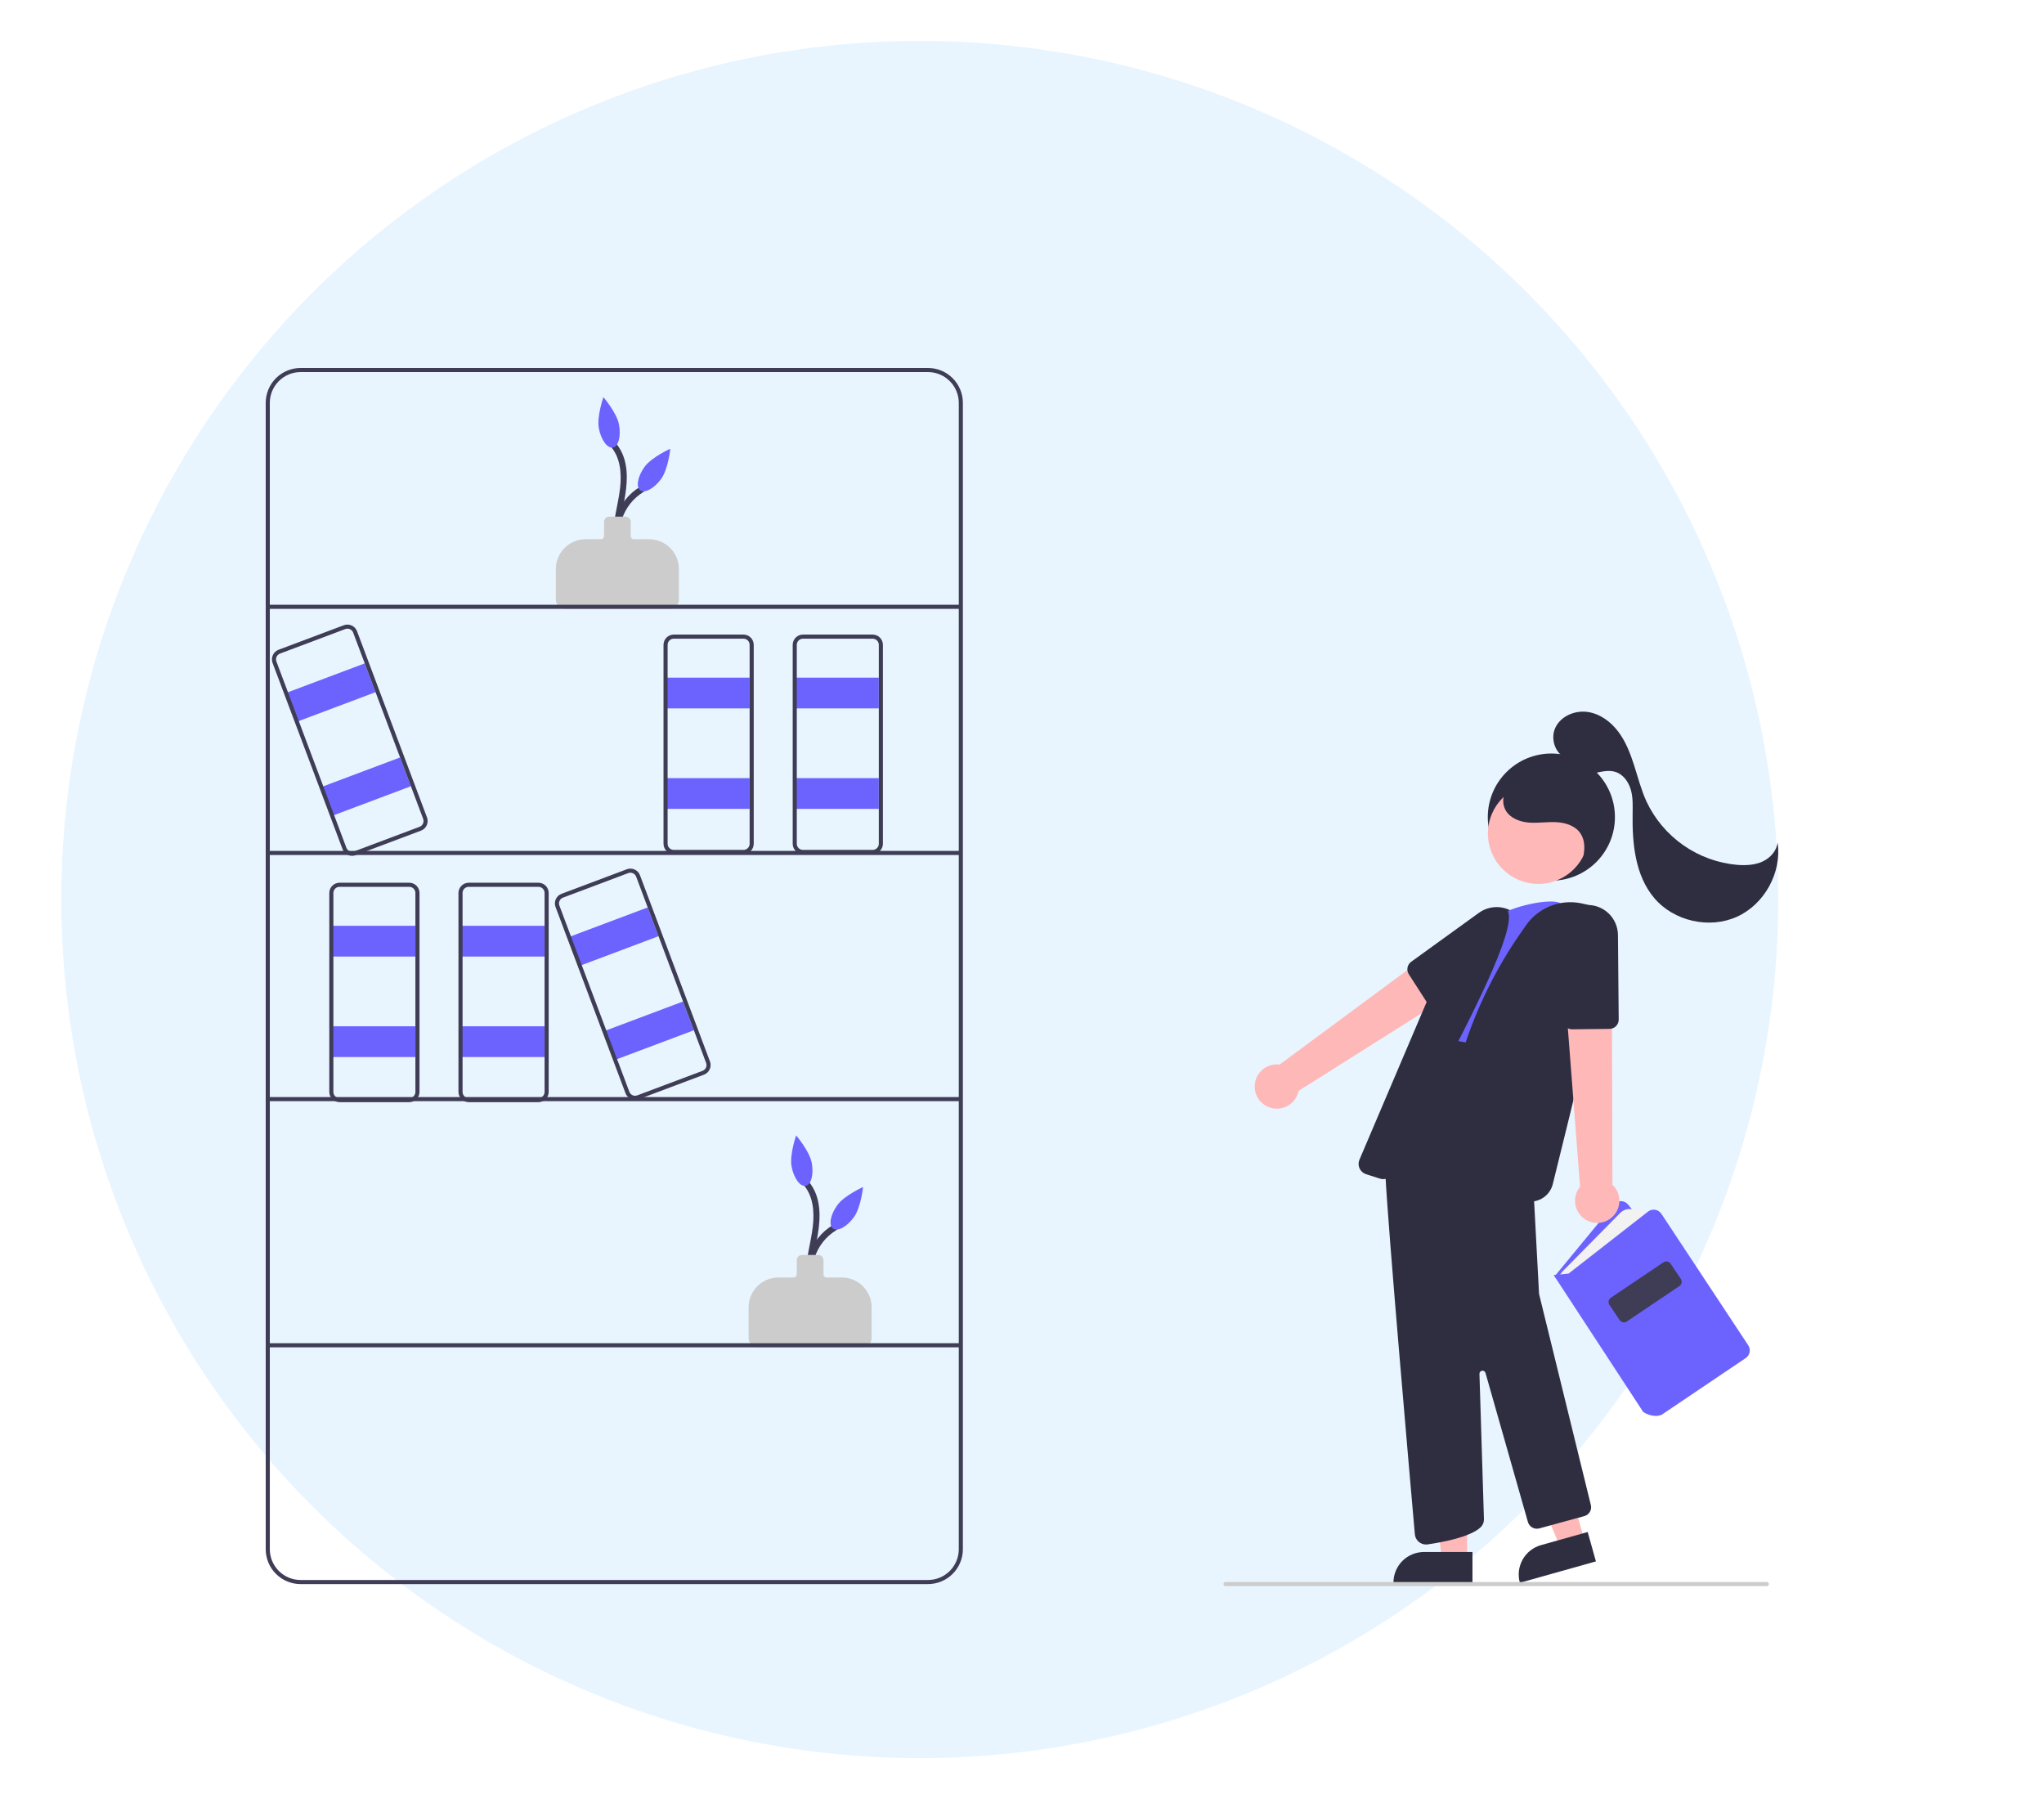 <?xml version="1.0" encoding="UTF-8" standalone="no"?>
<svg
   xmlns:dc="http://purl.org/dc/elements/1.1/"
   xmlns:cc="http://creativecommons.org/ns#"
   xmlns:rdf="http://www.w3.org/1999/02/22-rdf-syntax-ns#"
   xmlns:svg="http://www.w3.org/2000/svg"
   xmlns="http://www.w3.org/2000/svg"
   xmlns:sodipodi="http://sodipodi.sourceforge.net/DTD/sodipodi-0.dtd"
   xmlns:inkscape="http://www.inkscape.org/namespaces/inkscape"
   width="200"
   height="176"
   viewBox="0 0 200 176"
   fill="none"
   version="1.1"
   id="svg119"
   sodipodi:docname="img-library-light.svg"
   inkscape:version="0.92.5 (2060ec1f9f, 2020-04-08)">
  <sodipodi:namedview
     pagecolor="#ffffff"
     bordercolor="#666666"
     borderopacity="1"
     objecttolerance="10"
     gridtolerance="10"
     guidetolerance="10"
     inkscape:pageopacity="0"
     inkscape:pageshadow="2"
     inkscape:window-width="1920"
     inkscape:window-height="1053"
     id="namedview121"
     showgrid="false"
     inkscape:zoom="1.3409091"
     inkscape:cx="100"
     inkscape:cy="88"
     inkscape:window-x="0"
     inkscape:window-y="0"
     inkscape:window-maximized="1"
     inkscape:current-layer="svg119" />
  <circle
     cx="90"
     cy="88"
     r="84"
     id="circle2"
     style="fill:#e8f5ff"
     inkscape:export-xdpi="300"
     inkscape:export-ydpi="300" />
  <g
     clip-path="url(#clip0)"
     id="g112"
     inkscape:export-xdpi="300"
     inkscape:export-ydpi="300">
    <path
       d="M79.855 126.4C79.407 125.326 79.358 124.127 79.716 123.02C80.075 121.913 80.817 120.971 81.81 120.364C82.141 120.163 81.838 119.642 81.506 119.844C80.368 120.524 79.518 121.597 79.118 122.862C78.718 124.126 78.795 125.493 79.335 126.704C79.487 127.059 80.006 126.752 79.855 126.4H79.855Z"
       fill="#3F3D56"
       id="path4" />
    <path
       d="M80.027 127.209C79.216 125.771 79.407 124.05 79.699 122.495C80.003 120.871 80.403 119.223 80.057 117.571C79.9 116.77 79.529 116.026 78.983 115.418C78.72 115.132 78.296 115.559 78.558 115.844C79.579 116.952 79.697 118.561 79.531 119.99C79.336 121.675 78.782 123.317 78.851 125.029C78.869 125.898 79.094 126.749 79.508 127.513C79.549 127.579 79.615 127.627 79.691 127.645C79.767 127.664 79.847 127.652 79.914 127.612C79.982 127.573 80.031 127.509 80.052 127.434C80.073 127.359 80.064 127.278 80.027 127.209L80.027 127.209Z"
       fill="#3F3D56"
       id="path6" />
    <path
       d="M84.384 131.802H74.152C73.912 131.802 73.683 131.707 73.514 131.537C73.344 131.368 73.249 131.139 73.249 130.899V127.894C73.25 127.121 73.557 126.381 74.103 125.835C74.649 125.289 75.39 124.982 76.162 124.981H77.663C77.743 124.981 77.819 124.949 77.876 124.892C77.932 124.836 77.964 124.759 77.964 124.68V123.275C77.964 123.142 78.017 123.015 78.111 122.921C78.205 122.827 78.332 122.774 78.466 122.774H80.071C80.204 122.774 80.331 122.827 80.425 122.921C80.519 123.015 80.572 123.142 80.572 123.275V124.68C80.572 124.759 80.604 124.836 80.66 124.892C80.717 124.949 80.793 124.981 80.873 124.981H82.374C83.146 124.982 83.887 125.289 84.433 125.835C84.979 126.381 85.286 127.121 85.287 127.894V130.899C85.287 131.139 85.192 131.368 85.022 131.537C84.853 131.707 84.624 131.802 84.384 131.802Z"
       fill="#CCCCCC"
       id="path8" />
    <path
       d="M79.425 113.753C79.641 114.897 79.374 115.907 78.829 116.009C78.285 116.112 77.669 115.268 77.454 114.125C77.238 112.981 77.901 111.08 77.901 111.08C77.901 111.08 79.21 112.61 79.425 113.753Z"
       fill="#6C63FF"
       id="path10" />
    <path
       d="M83.557 119.072C82.875 120.015 81.958 120.516 81.509 120.191C81.06 119.866 81.25 118.838 81.932 117.896C82.614 116.954 84.45 116.128 84.45 116.128C84.45 116.128 84.239 118.13 83.557 119.072Z"
       fill="#6C63FF"
       id="path12" />
    <path
       d="M60.996 54.172C60.548 53.098 60.498 51.9 60.857 50.792C61.215 49.686 61.958 48.743 62.95 48.136C63.281 47.935 62.979 47.414 62.647 47.616C61.508 48.296 60.658 49.37 60.258 50.634C59.858 51.898 59.936 53.265 60.476 54.476C60.628 54.831 61.146 54.525 60.996 54.172H60.996Z"
       fill="#3F3D56"
       id="path14" />
    <path
       d="M61.168 54.982C60.356 53.543 60.547 51.822 60.839 50.267C61.144 48.643 61.544 46.995 61.198 45.344C61.041 44.542 60.67 43.798 60.124 43.19C59.861 42.904 59.436 43.331 59.698 43.616C60.719 44.724 60.837 46.333 60.672 47.762C60.477 49.447 59.923 51.089 59.992 52.801C60.01 53.67 60.235 54.521 60.648 55.285C60.69 55.351 60.755 55.399 60.831 55.417C60.907 55.436 60.987 55.424 61.055 55.385C61.122 55.345 61.172 55.281 61.193 55.206C61.214 55.131 61.205 55.05 61.168 54.982L61.168 54.982Z"
       fill="#3F3D56"
       id="path16" />
    <path
       d="M65.525 59.574H55.292C55.053 59.574 54.824 59.479 54.654 59.31C54.485 59.14 54.39 58.911 54.389 58.672V55.666C54.39 54.894 54.698 54.153 55.244 53.607C55.79 53.061 56.53 52.754 57.303 52.753H58.803C58.883 52.753 58.96 52.721 59.016 52.665C59.073 52.608 59.104 52.532 59.104 52.452V51.047C59.105 50.914 59.157 50.787 59.252 50.693C59.346 50.599 59.473 50.546 59.606 50.546H61.211C61.344 50.546 61.471 50.599 61.566 50.693C61.66 50.787 61.712 50.914 61.713 51.047V52.452C61.713 52.532 61.744 52.608 61.801 52.665C61.857 52.721 61.934 52.753 62.014 52.753H63.514C64.287 52.754 65.027 53.061 65.573 53.607C66.119 54.153 66.427 54.894 66.427 55.666V58.672C66.427 58.911 66.332 59.14 66.163 59.31C65.993 59.479 65.764 59.574 65.525 59.574Z"
       fill="#CCCCCC"
       id="path18" />
    <path
       d="M60.566 41.525C60.781 42.669 60.514 43.679 59.97 43.781C59.426 43.884 58.809 43.04 58.594 41.897C58.379 40.753 59.041 38.852 59.041 38.852C59.041 38.852 60.35 40.382 60.566 41.525Z"
       fill="#6C63FF"
       id="path20" />
    <path
       d="M64.698 46.845C64.015 47.787 63.099 48.288 62.65 47.963C62.201 47.638 62.39 46.611 63.072 45.668C63.755 44.726 65.591 43.9 65.591 43.9C65.591 43.9 65.38 45.902 64.698 46.845Z"
       fill="#6C63FF"
       id="path22" />
    <path
       d="M40.646 90.572H32.42V93.582H40.646V90.572Z"
       fill="#6C63FF"
       id="path24" />
    <path
       d="M40.646 100.403H32.42V103.413H40.646V100.403Z"
       fill="#6C63FF"
       id="path26" />
    <path
       d="M90.804 154.975H29.411C28.506 154.974 27.64 154.615 27 153.975C26.361 153.336 26.001 152.469 26 151.565V39.411C26.001 38.507 26.361 37.639 27 37C27.64 36.361 28.506 36.001 29.411 36H90.804C91.709 36.001 92.576 36.361 93.215 37C93.855 37.639 94.214 38.507 94.215 39.411V151.565C94.214 152.469 93.855 153.336 93.215 153.975C92.576 154.615 91.709 154.974 90.804 154.975ZM29.411 36.401C28.613 36.402 27.848 36.719 27.284 37.284C26.72 37.848 26.402 38.613 26.401 39.411V151.565C26.402 152.362 26.72 153.127 27.284 153.692C27.848 154.256 28.613 154.573 29.411 154.574H90.804C91.602 154.573 92.367 154.256 92.931 153.692C93.496 153.127 93.813 152.362 93.814 151.565V39.411C93.813 38.613 93.496 37.848 92.931 37.284C92.367 36.719 91.602 36.402 90.804 36.401H29.411Z"
       fill="#3F3D56"
       id="path28" />
    <path
       d="M94.015 59.164H26.201V59.565H94.015V59.164Z"
       fill="#3F3D56"
       id="path30" />
    <path
       d="M94.015 83.246H26.201V83.647H94.015V83.246Z"
       fill="#3F3D56"
       id="path32" />
    <path
       d="M94.015 107.328H26.201V107.729H94.015V107.328Z"
       fill="#3F3D56"
       id="path34" />
    <path
       d="M94.015 131.41H26.201V131.812H94.015V131.41Z"
       fill="#3F3D56"
       id="path36" />
    <path
       d="M40.044 107.827H33.223C32.957 107.826 32.702 107.721 32.514 107.532C32.326 107.344 32.22 107.089 32.22 106.823V87.362C32.22 87.096 32.326 86.841 32.514 86.653C32.702 86.465 32.957 86.359 33.223 86.359H40.044C40.31 86.359 40.565 86.465 40.753 86.653C40.941 86.841 41.047 87.096 41.047 87.362V106.823C41.047 107.089 40.941 107.344 40.753 107.532C40.565 107.721 40.31 107.826 40.044 107.827ZM33.223 86.76C33.063 86.76 32.91 86.824 32.797 86.937C32.684 87.049 32.621 87.203 32.621 87.362V106.823C32.621 106.983 32.684 107.136 32.797 107.249C32.91 107.362 33.063 107.425 33.223 107.425H40.044C40.204 107.425 40.357 107.362 40.47 107.249C40.583 107.136 40.646 106.983 40.646 106.823V87.362C40.646 87.203 40.583 87.049 40.47 86.937C40.357 86.824 40.204 86.76 40.044 86.76H33.223Z"
       fill="#3F3D56"
       id="path38" />
    <path
       d="M53.286 90.572H45.06V93.582H53.286V90.572Z"
       fill="#6C63FF"
       id="path40" />
    <path
       d="M53.286 100.403H45.06V103.413H53.286V100.403Z"
       fill="#6C63FF"
       id="path42" />
    <path
       d="M52.684 107.827H45.863C45.597 107.826 45.342 107.721 45.154 107.532C44.966 107.344 44.86 107.089 44.859 106.823V87.362C44.86 87.096 44.966 86.841 45.154 86.653C45.342 86.465 45.597 86.359 45.863 86.359H52.684C52.95 86.359 53.205 86.465 53.393 86.653C53.581 86.841 53.687 87.096 53.687 87.362V106.823C53.687 107.089 53.581 107.344 53.393 107.532C53.205 107.721 52.95 107.826 52.684 107.827ZM45.863 86.76C45.703 86.76 45.55 86.824 45.437 86.937C45.324 87.049 45.261 87.203 45.261 87.362V106.823C45.261 106.983 45.324 107.136 45.437 107.249C45.55 107.362 45.703 107.425 45.863 107.425H52.684C52.844 107.425 52.997 107.362 53.11 107.249C53.222 107.136 53.286 106.983 53.286 106.823V87.362C53.286 87.203 53.222 87.049 53.11 86.937C52.997 86.824 52.844 86.76 52.684 86.76H45.863Z"
       fill="#3F3D56"
       id="path44" />
    <path
       d="M73.349 66.296H65.123V69.305H73.349V66.296Z"
       fill="#6C63FF"
       id="path46" />
    <path
       d="M73.349 76.127H65.123V79.136H73.349V76.127Z"
       fill="#6C63FF"
       id="path48" />
    <path
       d="M72.748 83.55H65.926C65.66 83.55 65.405 83.444 65.217 83.256C65.029 83.068 64.923 82.813 64.923 82.547V63.085C64.923 62.819 65.029 62.565 65.217 62.376C65.405 62.188 65.66 62.083 65.926 62.082H72.748C73.013 62.083 73.269 62.188 73.457 62.376C73.645 62.565 73.75 62.819 73.751 63.085V82.547C73.75 82.813 73.645 83.068 73.457 83.256C73.269 83.444 73.013 83.55 72.748 83.55ZM65.926 62.483C65.766 62.484 65.613 62.547 65.501 62.66C65.388 62.773 65.324 62.926 65.324 63.085V82.547C65.324 82.706 65.388 82.859 65.501 82.972C65.613 83.085 65.766 83.149 65.926 83.149H72.748C72.907 83.149 73.06 83.085 73.173 82.972C73.286 82.859 73.349 82.706 73.349 82.547V63.085C73.349 62.926 73.286 62.773 73.173 62.66C73.06 62.547 72.907 62.484 72.748 62.483H65.926Z"
       fill="#3F3D56"
       id="path50" />
    <path
       d="M85.989 66.296H77.763V69.305H85.989V66.296Z"
       fill="#6C63FF"
       id="path52" />
    <path
       d="M85.989 76.127H77.763V79.136H85.989V76.127Z"
       fill="#6C63FF"
       id="path54" />
    <path
       d="M85.387 83.55H78.566C78.3 83.55 78.045 83.444 77.857 83.256C77.669 83.068 77.563 82.813 77.563 82.547V63.085C77.563 62.819 77.669 62.565 77.857 62.376C78.045 62.188 78.3 62.083 78.566 62.082H85.387C85.653 62.083 85.908 62.188 86.096 62.376C86.284 62.565 86.39 62.819 86.391 63.085V82.547C86.39 82.813 86.284 83.068 86.096 83.256C85.908 83.444 85.653 83.55 85.387 83.55ZM78.566 62.483C78.406 62.484 78.253 62.547 78.141 62.66C78.028 62.773 77.964 62.926 77.964 63.085V82.547C77.964 82.706 78.028 82.859 78.141 82.972C78.253 83.085 78.406 83.149 78.566 83.149H85.387C85.547 83.149 85.7 83.085 85.813 82.972C85.926 82.859 85.989 82.706 85.989 82.547V63.085C85.989 62.926 85.926 62.773 85.813 62.66C85.7 62.547 85.547 62.484 85.387 62.483H78.566Z"
       fill="#3F3D56"
       id="path56" />
    <path
       d="M63.376 88.775L55.676 91.668L56.734 94.486L64.434 91.592L63.376 88.775Z"
       fill="#6C63FF"
       id="path58" />
    <path
       d="M66.834 97.978L59.134 100.871L60.192 103.688L67.892 100.795L66.834 97.978Z"
       fill="#6C63FF"
       id="path60" />
    <path
       d="M62.143 107.602C61.939 107.602 61.74 107.539 61.572 107.423C61.404 107.307 61.276 107.142 61.204 106.952L54.359 88.734C54.265 88.485 54.275 88.209 54.385 87.967C54.494 87.725 54.696 87.536 54.945 87.442L61.33 85.043C61.454 84.996 61.585 84.975 61.717 84.979C61.848 84.983 61.978 85.014 62.098 85.068C62.218 85.123 62.326 85.2 62.416 85.296C62.506 85.392 62.576 85.505 62.622 85.629L69.468 103.846C69.561 104.095 69.552 104.371 69.442 104.614C69.332 104.856 69.131 105.044 68.882 105.138H68.882L62.496 107.538C62.383 107.58 62.263 107.602 62.143 107.602ZM61.684 85.379C61.611 85.379 61.539 85.393 61.471 85.418L55.086 87.818C54.937 87.874 54.816 87.987 54.75 88.132C54.684 88.278 54.678 88.443 54.734 88.593L61.58 106.81C61.608 106.884 61.65 106.952 61.704 107.01C61.758 107.068 61.823 107.114 61.895 107.147C61.967 107.179 62.044 107.198 62.123 107.2C62.202 107.203 62.281 107.19 62.355 107.162L68.74 104.763C68.89 104.706 69.011 104.593 69.077 104.448C69.143 104.302 69.148 104.137 69.092 103.987L62.247 85.77C62.203 85.655 62.127 85.557 62.026 85.487C61.925 85.417 61.806 85.38 61.684 85.379Z"
       fill="#3F3D56"
       id="path62" />
    <path
       d="M35.688 64.9L27.988 67.793L29.047 70.61L36.747 67.717L35.688 64.9Z"
       fill="#6C63FF"
       id="path64" />
    <path
       d="M39.147 74.102L31.446 76.996L32.505 79.813L40.205 76.919L39.147 74.102Z"
       fill="#6C63FF"
       id="path66" />
    <path
       d="M34.455 83.727C34.251 83.727 34.052 83.664 33.885 83.548C33.717 83.432 33.589 83.267 33.517 83.076L26.671 64.859C26.578 64.61 26.587 64.334 26.697 64.091C26.807 63.849 27.009 63.661 27.257 63.567L33.643 61.167C33.766 61.121 33.898 61.099 34.029 61.104C34.161 61.108 34.29 61.138 34.41 61.193C34.53 61.247 34.638 61.325 34.728 61.421C34.818 61.517 34.889 61.63 34.935 61.754L41.781 79.971C41.874 80.22 41.864 80.496 41.755 80.738C41.645 80.98 41.443 81.169 41.194 81.263H41.194L34.809 83.662C34.696 83.705 34.576 83.727 34.455 83.727ZM33.996 61.504C33.924 61.504 33.852 61.517 33.784 61.543L27.398 63.942C27.249 63.999 27.128 64.112 27.062 64.257C26.997 64.403 26.991 64.568 27.047 64.718L33.892 82.935C33.92 83.009 33.962 83.077 34.016 83.135C34.07 83.192 34.135 83.239 34.207 83.272C34.279 83.304 34.357 83.322 34.436 83.325C34.515 83.328 34.594 83.315 34.668 83.287L41.053 80.887C41.203 80.831 41.323 80.718 41.389 80.573C41.455 80.427 41.461 80.262 41.405 80.112L34.559 61.895C34.516 61.78 34.439 61.681 34.339 61.612C34.238 61.542 34.119 61.504 33.996 61.504Z"
       fill="#3F3D56"
       id="path68" />
    <path
       d="M151.797 86.158C155.232 86.158 158.017 83.374 158.017 79.939C158.017 76.504 155.232 73.719 151.797 73.719C148.362 73.719 145.577 76.504 145.577 79.939C145.577 83.374 148.362 86.158 151.797 86.158Z"
       fill="#2F2E41"
       id="path70" />
    <path
       d="M124.166 108.322C124.46 108.436 124.775 108.484 125.089 108.463C125.403 108.442 125.709 108.352 125.985 108.2C126.261 108.048 126.5 107.837 126.686 107.582C126.872 107.328 126.999 107.035 127.06 106.726L144.161 95.936L141.048 92.432L125.21 104.147C124.683 104.08 124.151 104.208 123.713 104.507C123.275 104.807 122.962 105.256 122.833 105.771C122.704 106.286 122.769 106.83 123.015 107.3C123.26 107.77 123.67 108.134 124.166 108.322Z"
       fill="#FFB8B8"
       id="path72" />
    <path
       d="M140.591 98.805C140.439 98.805 140.29 98.767 140.157 98.695C140.024 98.623 139.912 98.518 139.83 98.391L137.849 95.314C137.724 95.119 137.679 94.884 137.721 94.657C137.764 94.43 137.892 94.229 138.08 94.093L144.707 89.303C145.028 89.071 145.393 88.906 145.78 88.817C146.166 88.728 146.567 88.717 146.958 88.786C147.348 88.854 147.722 89.001 148.055 89.216C148.388 89.431 148.675 89.711 148.898 90.039C149.121 90.367 149.276 90.737 149.354 91.126C149.432 91.515 149.431 91.916 149.351 92.304C149.272 92.693 149.115 93.062 148.89 93.389C148.665 93.716 148.377 93.994 148.043 94.208L141.075 98.663C140.931 98.756 140.762 98.805 140.591 98.805Z"
       fill="#2F2E41"
       id="path74" />
    <path
       d="M143.55 152.538L141.09 152.537L139.92 143.05L143.55 143.05L143.55 152.538Z"
       fill="#FFB8B8"
       id="path76" />
    <path
       d="M139.333 151.835H144.077V154.821H136.346C136.346 154.429 136.423 154.041 136.574 153.678C136.724 153.316 136.944 152.987 137.221 152.71C137.498 152.432 137.828 152.212 138.19 152.062C138.552 151.912 138.941 151.835 139.333 151.835Z"
       fill="#2F2E41"
       id="path78" />
    <path
       d="M155.033 150.699L152.664 151.364L148.973 142.546L152.468 141.564L155.033 150.699Z"
       fill="#FFB8B8"
       id="path80" />
    <path
       d="M150.783 151.162L155.35 149.88L156.157 152.755L148.714 154.845C148.608 154.467 148.578 154.072 148.624 153.683C148.671 153.293 148.794 152.917 148.986 152.575C149.178 152.233 149.436 151.932 149.744 151.689C150.052 151.447 150.405 151.268 150.783 151.162Z"
       fill="#2F2E41"
       id="path82" />
    <path
       d="M161.66 136.139L152.111 124.869L157.905 117.838C157.99 117.735 158.097 117.652 158.218 117.595C158.339 117.538 158.471 117.509 158.604 117.509C158.738 117.51 158.87 117.54 158.991 117.597C159.111 117.655 159.217 117.738 159.302 117.842L168.07 128.603L161.66 136.139Z"
       fill="#6C63FF"
       id="path84" />
    <path
       d="M152.496 124.953C152.637 124.699 152.811 124.466 153.015 124.26L158.546 118.653C158.762 118.432 159.054 118.301 159.363 118.286C159.995 118.256 161.032 118.32 161.321 119.013L153.854 125.122L152.496 124.953Z"
       fill="#F2F2F2"
       id="path86" />
    <path
       d="M161.992 138.523C161.566 138.51 161.152 138.379 160.796 138.145L160.77 138.117L152.024 124.741L153.475 124.601L161.253 118.534C161.351 118.458 161.464 118.402 161.585 118.371C161.706 118.341 161.831 118.335 161.954 118.355C162.077 118.375 162.195 118.421 162.299 118.488C162.404 118.556 162.493 118.645 162.562 118.748L171.064 131.617C171.194 131.815 171.241 132.057 171.195 132.291C171.149 132.524 171.012 132.729 170.816 132.863L162.588 138.41C162.399 138.486 162.196 138.524 161.992 138.523Z"
       fill="#6C63FF"
       id="path88" />
    <path
       d="M158.899 129.373C158.816 129.373 158.735 129.353 158.662 129.315C158.59 129.276 158.528 129.22 158.482 129.152L157.477 127.66C157.403 127.549 157.376 127.414 157.401 127.283C157.427 127.153 157.503 127.038 157.613 126.963L162.767 123.493C162.878 123.419 163.013 123.392 163.144 123.417C163.274 123.443 163.389 123.519 163.464 123.629L164.468 125.122C164.543 125.232 164.57 125.367 164.544 125.498C164.519 125.628 164.443 125.744 164.332 125.818L159.178 129.288C159.095 129.344 158.998 129.373 158.899 129.373Z"
       fill="#3F3D56"
       id="path90" />
    <path
       d="M139.531 151.103C139.256 151.102 138.992 150.998 138.79 150.812C138.588 150.627 138.463 150.372 138.439 150.099C138.002 145.126 135.806 120.064 135.565 115.003C135.297 109.379 139.977 100.483 140.024 100.394L140.057 100.332L142.37 100.621V100.89L144.572 101.149L148.833 101.562L150.053 116.473L150.592 126.585L155.66 147.239C155.718 147.468 155.683 147.71 155.563 147.913C155.443 148.116 155.249 148.264 155.021 148.325L150.61 149.528C150.381 149.589 150.137 149.558 149.93 149.442C149.723 149.325 149.57 149.132 149.504 148.904L145.352 134.317C145.332 134.246 145.286 134.185 145.225 134.146C145.163 134.106 145.089 134.09 145.016 134.102C144.944 134.113 144.878 134.15 144.831 134.207C144.784 134.263 144.759 134.335 144.761 134.408L145.201 148.632C145.203 148.778 145.175 148.923 145.119 149.058C145.064 149.193 144.981 149.315 144.876 149.417C143.865 150.367 141.194 150.873 139.692 151.091C139.638 151.099 139.584 151.103 139.531 151.103Z"
       fill="#2F2E41"
       id="path92" />
    <path
       d="M152.784 88.444C152.084 87.714 147.472 88.717 146.448 89.792L139.439 101.249L151.031 103.406L153.592 88.848L152.784 88.444Z"
       fill="#6C63FF"
       id="path94" />
    <path
       d="M149.745 117.553C149.496 117.553 149.248 117.512 149.012 117.431C148.338 117.2 147.513 116.958 146.558 116.713C142.378 115.638 140.903 112.197 142.172 106.484L142.204 106.34C143.396 100.921 145.643 95.79 148.816 91.239L149.308 90.533C149.901 89.681 150.732 89.022 151.697 88.639C152.661 88.255 153.718 88.163 154.734 88.375C156.615 88.763 157.625 89.325 157.735 90.046C157.953 91.46 153.752 108.558 151.936 115.844C151.814 116.333 151.532 116.766 151.135 117.076C150.738 117.386 150.249 117.554 149.745 117.553L149.745 117.553Z"
       fill="#2F2E41"
       id="path96" />
    <path
       d="M135.346 115.358C135.236 115.358 135.128 115.341 135.024 115.308L133.669 114.875C133.529 114.83 133.4 114.756 133.29 114.659C133.18 114.561 133.091 114.441 133.03 114.308C132.969 114.174 132.936 114.029 132.934 113.882C132.932 113.735 132.961 113.589 133.019 113.454L140.208 96.58C141.585 93.361 143.993 90.691 147.054 88.99H147.054C147.098 88.966 147.147 88.951 147.198 88.946C147.248 88.942 147.299 88.947 147.347 88.963C147.391 88.977 147.432 89 147.467 89.031C147.502 89.062 147.529 89.1 147.549 89.142C148.394 91.002 143.792 99.804 140.095 106.877C138.201 110.498 136.566 113.626 136.38 114.518C136.33 114.756 136.2 114.969 136.012 115.122C135.824 115.275 135.588 115.358 135.346 115.358Z"
       fill="#2F2E41"
       id="path98" />
    <path
       d="M157.587 119.203C157.839 119.015 158.047 118.773 158.197 118.495C158.346 118.218 158.432 117.911 158.45 117.596C158.467 117.282 158.416 116.967 158.299 116.675C158.181 116.382 158.002 116.119 157.772 115.903L157.715 95.683L153.092 96.458L154.604 116.101C154.267 116.511 154.093 117.03 154.114 117.56C154.135 118.09 154.35 118.594 154.717 118.977C155.085 119.359 155.58 119.593 156.109 119.635C156.638 119.677 157.164 119.523 157.587 119.203Z"
       fill="#FFB8B8"
       id="path100" />
    <path
       d="M153.823 100.699C153.594 100.699 153.373 100.612 153.206 100.456C153.039 100.299 152.938 100.085 152.922 99.856L152.385 91.697C152.334 90.912 152.597 90.139 153.115 89.547C153.633 88.956 154.365 88.594 155.15 88.541C155.553 88.515 155.958 88.571 156.338 88.706C156.719 88.841 157.068 89.052 157.364 89.327C157.66 89.602 157.897 89.934 158.06 90.303C158.223 90.673 158.309 91.072 158.313 91.476L158.386 99.746C158.387 99.985 158.294 100.214 158.127 100.385C157.96 100.556 157.732 100.653 157.493 100.657L153.834 100.699L153.823 100.699Z"
       fill="#2F2E41"
       id="path102" />
    <path
       d="M150.516 86.475C153.237 86.475 155.443 84.268 155.443 81.547C155.443 78.825 153.237 76.619 150.516 76.619C147.794 76.619 145.588 78.825 145.588 81.547C145.588 84.268 147.794 86.475 150.516 86.475Z"
       fill="#FFB8B8"
       id="path104" />
    <path
       d="M154.613 84.995C154.98 83.825 155.318 82.446 154.59 81.459C154.066 80.748 153.125 80.473 152.243 80.433C151.36 80.394 150.475 80.544 149.595 80.474C148.714 80.404 147.783 80.056 147.336 79.294C146.756 78.306 147.247 76.946 148.18 76.281C149.112 75.616 150.344 75.523 151.479 75.678C152.916 75.848 154.266 76.452 155.35 77.409C156.405 78.383 157.093 79.786 157.062 81.222C157.031 82.657 156.226 84.086 154.944 84.731"
       fill="#2F2E41"
       id="path106" />
    <path
       d="M153.384 74.227C152.204 73.864 151.66 72.304 152.188 71.188C152.715 70.072 154.064 69.488 155.289 69.644C156.513 69.799 157.592 70.585 158.336 71.569C159.081 72.554 159.529 73.728 159.904 74.904C160.278 76.081 160.589 77.282 161.1 78.406C161.911 80.132 163.162 81.615 164.728 82.704C166.293 83.794 168.118 84.453 170.018 84.614C170.847 84.674 171.706 84.631 172.461 84.285C173.216 83.938 173.849 83.24 173.934 82.414C174.364 85.349 172.656 88.468 169.952 89.688C167.248 90.908 163.78 90.123 161.864 87.858C159.992 85.645 159.702 82.52 159.747 79.622C159.759 78.827 159.789 78.017 159.569 77.253C159.349 76.489 158.83 75.763 158.073 75.52C157.462 75.324 156.801 75.466 156.174 75.604C155.548 75.743 154.883 75.877 154.277 75.667C153.671 75.458 153.183 74.769 153.427 74.176"
       fill="#2F2E41"
       id="path108" />
    <path
       d="M172.88 155.176H119.913C119.86 155.176 119.809 155.155 119.771 155.117C119.733 155.08 119.712 155.028 119.712 154.975C119.712 154.922 119.733 154.871 119.771 154.833C119.809 154.796 119.86 154.775 119.913 154.775H172.88C172.933 154.775 172.984 154.796 173.022 154.833C173.059 154.871 173.081 154.922 173.081 154.975C173.081 155.028 173.059 155.08 173.022 155.117C172.984 155.155 172.933 155.176 172.88 155.176Z"
       fill="#CCCCCC"
       id="path110" />
  </g>
  <defs
     id="defs117">
    <clipPath
       id="clip0">
      <rect
         width="148"
         height="119.176"
         fill="white"
         transform="translate(26 36)"
         id="rect114" />
    </clipPath>
  </defs>
</svg>
